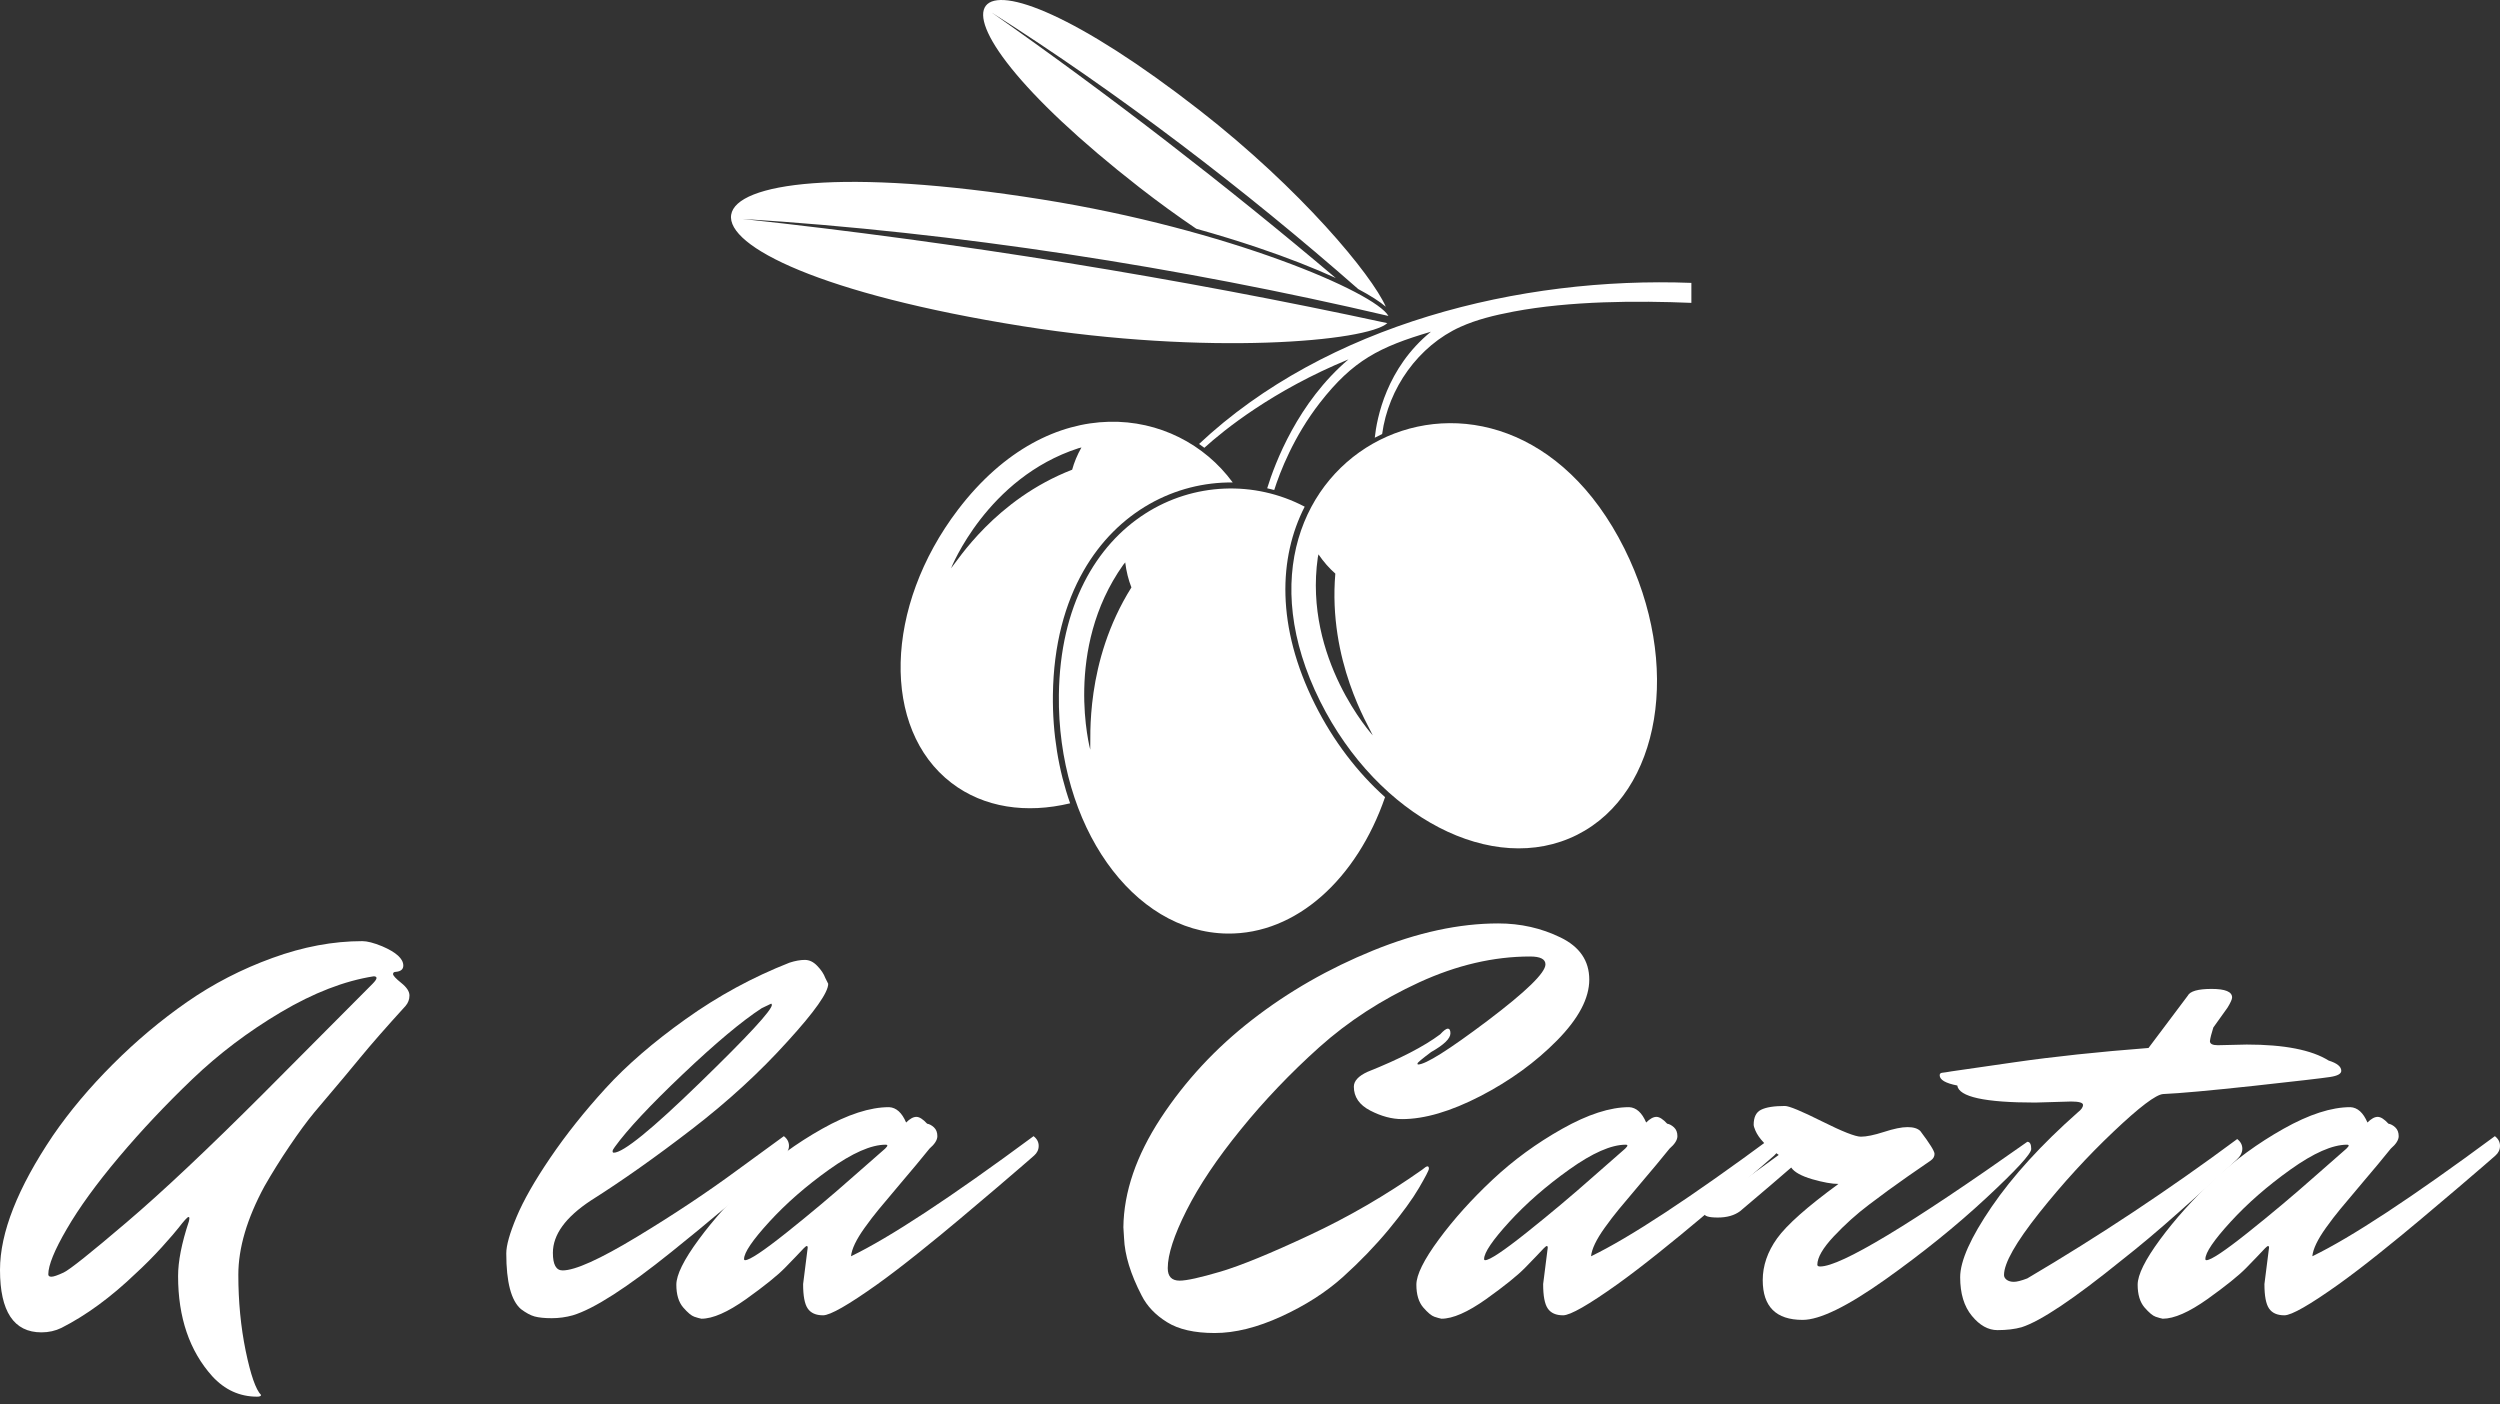 <svg width="162" height="91" viewBox="0 0 162 91" fill="none" xmlns="http://www.w3.org/2000/svg">
<rect x="0" y="0" width="162" height="91" fill="#333333" stroke="none"/>
<path d="M12.238 79.151C12.259 79.055 12.272 78.985 12.272 78.938C12.272 78.887 12.25 78.862 12.212 78.862C12.178 78.862 12.104 78.926 11.991 79.049C11.883 79.168 11.744 79.338 11.574 79.559C11.404 79.78 11.041 80.201 10.486 80.818C9.929 81.43 9.357 82.006 8.768 82.544C7.173 84.071 5.579 85.236 3.98 86.048C3.589 86.239 3.157 86.337 2.687 86.337C0.897 86.337 0 84.987 0 82.289C0 79.88 1.144 76.98 3.427 73.589C4.509 72.014 5.804 70.472 7.314 68.963C8.827 67.449 10.43 66.103 12.127 64.924C13.822 63.746 15.665 62.795 17.655 62.075C19.645 61.35 21.586 60.986 23.48 60.986C23.797 60.986 24.224 61.097 24.764 61.318C25.676 61.709 26.134 62.126 26.134 62.568C26.134 62.812 25.972 62.948 25.649 62.976C25.53 62.976 25.47 63.025 25.47 63.121C25.47 63.218 25.645 63.408 25.997 63.69C26.355 63.975 26.533 64.247 26.533 64.507C26.533 64.762 26.448 64.989 26.278 65.187C25.047 66.537 24.063 67.66 23.327 68.555C22.589 69.452 22.03 70.12 21.652 70.562C21.271 71.004 20.84 71.514 20.359 72.093C19.883 72.671 19.349 73.398 18.76 74.27C18.169 75.143 17.629 76.011 17.136 76.872C16.007 78.96 15.444 80.869 15.444 82.604C15.444 84.334 15.601 85.976 15.92 87.536C16.243 89.095 16.575 90.047 16.915 90.394C16.915 90.466 16.83 90.504 16.66 90.504C15.531 90.504 14.561 90.062 13.751 89.177C12.276 87.532 11.54 85.37 11.54 82.689C11.54 81.732 11.772 80.552 12.238 79.151ZM17.068 70.859L24.143 63.75C24.314 63.576 24.399 63.45 24.399 63.376C24.399 63.303 24.335 63.265 24.212 63.265C22.324 63.561 20.321 64.335 18.207 65.587C16.092 66.841 14.172 68.291 12.45 69.941C10.732 71.587 9.146 73.27 7.696 74.993C6.251 76.71 5.128 78.258 4.329 79.636C3.529 81.009 3.13 81.989 3.13 82.578C3.13 82.68 3.198 82.731 3.334 82.731C3.47 82.731 3.733 82.642 4.125 82.459C4.52 82.272 5.879 81.19 8.198 79.211C10.522 77.233 13.479 74.448 17.068 70.859Z" fill="white"/>
<path d="M36.456 82.323C37.266 82.323 38.867 81.6 41.261 80.154C43.659 78.705 45.84 77.252 47.809 75.8L50.794 73.623C51.015 73.793 51.126 74.004 51.126 74.253C51.126 74.497 51 74.729 50.751 74.95C50.507 75.171 50.158 75.492 49.705 75.911C49.25 76.332 48.383 77.082 47.103 78.165C45.828 79.243 44.637 80.223 43.531 81.107C40.627 83.444 38.49 84.817 37.119 85.232C36.677 85.355 36.22 85.419 35.75 85.419C35.284 85.419 34.917 85.38 34.645 85.308C34.377 85.234 34.083 85.074 33.76 84.832C33.124 84.288 32.807 83.084 32.807 81.218C32.807 80.703 33.029 79.916 33.471 78.862C33.913 77.803 34.64 76.523 35.657 75.026C36.677 73.525 37.87 72.025 39.237 70.528C40.602 69.031 42.334 67.534 44.433 66.037C46.535 64.537 48.779 63.316 51.16 62.381C51.527 62.262 51.859 62.202 52.155 62.202C52.448 62.202 52.718 62.334 52.962 62.593C53.211 62.849 53.383 63.11 53.481 63.376L53.668 63.75C53.668 64.311 52.795 65.551 51.049 67.466C49.257 69.456 47.188 71.357 44.841 73.164C42.494 74.973 40.31 76.515 38.293 77.79C36.647 78.875 35.827 80.006 35.827 81.184C35.827 81.945 36.035 82.323 36.456 82.323ZM39.773 74.695C40.385 74.695 42.243 73.185 45.351 70.162C48.464 67.141 50.02 65.457 50.02 65.111L49.978 65.034L49.357 65.332C48.075 66.165 46.372 67.592 44.246 69.609C42.124 71.623 40.657 73.194 39.84 74.321C39.743 74.446 39.696 74.54 39.696 74.601C39.696 74.665 39.721 74.695 39.773 74.695Z" fill="white"/>
<path d="M52.042 83.207L52.339 80.852C52.339 80.78 52.318 80.741 52.28 80.741C52.246 80.741 52.18 80.79 52.084 80.886C51.761 81.232 51.353 81.658 50.859 82.162C50.37 82.661 49.533 83.335 48.342 84.186C47.152 85.03 46.187 85.453 45.451 85.453C45.328 85.429 45.175 85.387 44.992 85.325C44.804 85.261 44.564 85.061 44.269 84.721C43.975 84.377 43.827 83.886 43.827 83.25C43.827 82.61 44.311 81.632 45.281 80.316C46.25 79.002 47.409 77.712 48.759 76.447C50.113 75.177 51.618 74.078 53.275 73.147C54.935 72.212 56.381 71.744 57.612 71.744C58.075 71.767 58.445 72.099 58.717 72.739C58.96 72.496 59.181 72.373 59.381 72.373C59.578 72.373 59.81 72.522 60.078 72.815C60.225 72.839 60.371 72.917 60.52 73.053C60.667 73.19 60.741 73.381 60.741 73.623C60.741 73.868 60.571 74.138 60.231 74.431C59.715 75.073 59.111 75.798 58.42 76.608C57.733 77.42 57.242 78.003 56.949 78.36C56.653 78.717 56.347 79.117 56.03 79.559C55.486 80.32 55.19 80.935 55.146 81.405C57.65 80.197 61.594 77.603 66.975 73.623C67.196 73.793 67.307 74.004 67.307 74.253C67.307 74.497 67.207 74.708 67.009 74.882C66.809 75.052 66.569 75.263 66.286 75.511C66.008 75.756 65.448 76.234 64.611 76.948C63.777 77.659 62.972 78.339 62.196 78.99C61.424 79.642 60.539 80.367 59.542 81.166C58.55 81.962 57.659 82.642 56.872 83.207C54.978 84.558 53.798 85.232 53.334 85.232C52.869 85.232 52.537 85.083 52.339 84.789C52.139 84.496 52.042 83.969 52.042 83.207ZM48.283 81.66C48.576 81.66 49.478 81.06 50.987 79.857C52.501 78.649 53.934 77.446 55.29 76.243L57.357 74.431C57.452 74.335 57.501 74.27 57.501 74.236C57.501 74.197 57.463 74.176 57.391 74.176C56.455 74.176 55.235 74.712 53.734 75.783C52.237 76.851 50.94 77.982 49.847 79.177C48.759 80.367 48.215 81.171 48.215 81.583C48.215 81.634 48.236 81.66 48.283 81.66Z" fill="white"/>
<path d="M72.795 79.525C72.823 77.242 73.629 74.888 75.21 72.467C76.797 70.047 78.769 67.921 81.129 66.089C83.487 64.258 86.104 62.759 88.979 61.59C91.853 60.423 94.553 59.838 97.083 59.838C98.533 59.838 99.881 60.142 101.123 60.748C102.364 61.35 102.985 62.26 102.985 63.478C102.985 64.692 102.29 66.004 100.902 67.415C99.511 68.827 97.853 70.032 95.927 71.029C93.999 72.022 92.308 72.518 90.858 72.518C90.195 72.518 89.506 72.335 88.792 71.965C88.082 71.597 87.729 71.081 87.729 70.417C87.729 70.049 88.022 69.728 88.613 69.456C90.699 68.623 92.27 67.813 93.325 67.024C93.546 66.782 93.709 66.658 93.818 66.658C93.93 66.658 93.988 66.758 93.988 66.956C93.988 67.296 93.571 67.702 92.738 68.172C92.147 68.614 91.853 68.861 91.853 68.912C91.853 68.959 91.864 68.98 91.887 68.98C92.38 68.98 93.879 68.036 96.386 66.148C98.891 64.256 100.145 63.036 100.145 62.491C100.145 62.151 99.813 61.981 99.15 61.981C96.79 61.981 94.396 62.54 91.964 63.656C89.532 64.775 87.374 66.174 85.492 67.857C83.615 69.541 81.914 71.325 80.39 73.207C78.863 75.084 77.696 76.827 76.886 78.437C76.074 80.048 75.67 81.294 75.67 82.178C75.67 82.719 75.927 82.986 76.444 82.986C76.886 82.986 77.77 82.791 79.097 82.4C80.424 82.004 82.346 81.215 84.863 80.035C87.384 78.858 89.814 77.446 92.151 75.8C92.321 75.654 92.436 75.579 92.5 75.579C92.561 75.579 92.593 75.63 92.593 75.732C92.593 75.83 92.376 76.247 91.947 76.983C91.515 77.72 90.862 78.615 89.991 79.67C89.117 80.724 88.128 81.751 87.023 82.748C85.917 83.741 84.584 84.594 83.026 85.308C81.465 86.022 80.028 86.38 78.714 86.38C77.398 86.38 76.367 86.144 75.619 85.674C74.87 85.208 74.322 84.634 73.977 83.947C73.263 82.57 72.882 81.328 72.838 80.223L72.795 79.525Z" fill="white"/>
<path d="M99.996 83.207L100.294 80.852C100.294 80.78 100.273 80.741 100.235 80.741C100.201 80.741 100.135 80.79 100.039 80.886C99.716 81.232 99.308 81.658 98.814 82.162C98.325 82.661 97.488 83.335 96.297 84.186C95.106 85.03 94.141 85.453 93.406 85.453C93.282 85.429 93.129 85.387 92.947 85.325C92.759 85.261 92.519 85.061 92.224 84.721C91.93 84.377 91.781 83.886 91.781 83.25C91.781 82.61 92.266 81.632 93.236 80.316C94.205 79.002 95.364 77.712 96.714 76.447C98.068 75.177 99.573 74.078 101.23 73.147C102.89 72.212 104.336 71.744 105.567 71.744C106.03 71.767 106.4 72.099 106.672 72.739C106.915 72.496 107.136 72.373 107.336 72.373C107.533 72.373 107.765 72.522 108.033 72.815C108.18 72.839 108.326 72.917 108.475 73.053C108.622 73.19 108.696 73.381 108.696 73.623C108.696 73.868 108.526 74.138 108.186 74.431C107.669 75.073 107.066 75.798 106.375 76.608C105.688 77.42 105.197 78.003 104.903 78.36C104.608 78.717 104.302 79.117 103.985 79.559C103.441 80.32 103.145 80.935 103.1 81.405C105.605 80.197 109.549 77.603 114.93 73.623C115.151 73.793 115.262 74.004 115.262 74.253C115.262 74.497 115.162 74.708 114.964 74.882C114.764 75.052 114.524 75.263 114.241 75.511C113.963 75.756 113.403 76.234 112.566 76.948C111.732 77.659 110.927 78.339 110.15 78.99C109.379 79.642 108.494 80.367 107.497 81.166C106.504 81.962 105.613 82.642 104.827 83.207C102.933 84.558 101.753 85.232 101.289 85.232C100.823 85.232 100.492 85.083 100.294 84.789C100.094 84.496 99.996 83.969 99.996 83.207ZM96.238 81.66C96.531 81.66 97.432 81.06 98.942 79.857C100.456 78.649 101.889 77.446 103.245 76.243L105.312 74.431C105.407 74.335 105.456 74.27 105.456 74.236C105.456 74.197 105.418 74.176 105.346 74.176C104.41 74.176 103.19 74.712 101.689 75.783C100.192 76.851 98.895 77.982 97.802 79.177C96.714 80.367 96.17 81.171 96.17 81.583C96.17 81.634 96.191 81.66 96.238 81.66Z" fill="white"/>
<path d="M111.019 77.867C112.373 76.931 113.787 75.924 115.262 74.839C114.474 74.302 113.97 73.774 113.749 73.258C113.674 73.083 113.638 72.958 113.638 72.883C113.638 72.397 113.795 72.073 114.114 71.914C114.437 71.75 114.952 71.667 115.662 71.667C115.934 71.667 116.734 71.999 118.06 72.662C119.387 73.326 120.229 73.657 120.586 73.657C120.943 73.657 121.439 73.555 122.074 73.351C122.714 73.143 123.224 73.037 123.605 73.037C123.99 73.037 124.268 73.121 124.438 73.292C125.051 74.104 125.357 74.597 125.357 74.771C125.357 74.942 125.276 75.084 125.119 75.197C124.959 75.305 124.455 75.654 123.605 76.243C122.759 76.834 121.932 77.437 121.122 78.054C120.31 78.666 119.548 79.353 118.834 80.112C118.12 80.873 117.763 81.488 117.763 81.957C117.763 82.032 117.824 82.068 117.95 82.068C119.276 82.068 123.75 79.376 131.369 73.989C131.539 73.989 131.624 74.146 131.624 74.457C131.624 74.763 130.651 75.822 128.708 77.629C126.769 79.432 124.577 81.201 122.134 82.935C119.689 84.666 117.916 85.529 116.81 85.529C115.086 85.529 114.225 84.67 114.225 82.952C114.225 82.017 114.535 81.113 115.16 80.24C115.79 79.368 117.112 78.194 119.132 76.719C118.711 76.719 118.145 76.617 117.431 76.413C116.721 76.204 116.268 75.951 116.07 75.656C115.428 76.217 114.323 77.161 112.754 78.488C112.384 78.76 111.905 78.896 111.316 78.896C110.725 78.896 110.432 78.807 110.432 78.624C110.432 78.437 110.628 78.186 111.019 77.867Z" fill="white"/>
<path d="M143.713 67.73L145.592 67.687C148.025 67.687 149.793 68.034 150.899 68.725C151.443 68.895 151.715 69.116 151.715 69.388C151.715 69.582 151.473 69.716 150.992 69.788C150.516 69.862 148.858 70.056 146.018 70.366C143.181 70.672 141.234 70.849 140.175 70.894C139.71 70.923 138.636 71.735 136.952 73.334C135.268 74.929 133.663 76.683 132.139 78.598C130.619 80.516 129.86 81.855 129.86 82.621C129.86 82.74 129.919 82.846 130.038 82.935C130.161 83.02 130.314 83.063 130.497 83.063C130.684 83.063 130.974 82.991 131.365 82.842C136.036 80.087 140.571 77.076 144.971 73.81C145.193 73.981 145.303 74.191 145.303 74.44C145.303 74.684 145.178 74.922 144.929 75.154C144.684 75.388 144.321 75.724 143.84 76.166C143.364 76.608 142.473 77.408 141.17 78.564C139.871 79.721 138.644 80.754 137.488 81.66C134.392 84.166 132.228 85.614 130.999 86.005C130.557 86.129 130.034 86.192 129.434 86.192C128.833 86.192 128.28 85.882 127.776 85.266C127.27 84.653 127.019 83.82 127.019 82.765C127.019 81.711 127.699 80.189 129.06 78.199C130.425 76.204 132.287 74.163 134.647 72.076C134.868 71.906 134.979 71.748 134.979 71.599C134.979 71.453 134.72 71.378 134.205 71.378L131.884 71.446C128.618 71.446 126.934 71.078 126.832 70.341C126.073 70.194 125.692 69.973 125.692 69.677C125.692 69.582 125.743 69.528 125.846 69.516C125.943 69.505 126.028 69.495 126.101 69.482C126.175 69.465 126.296 69.446 126.466 69.422C126.636 69.401 127.991 69.205 130.531 68.835C133.076 68.468 135.974 68.159 139.223 67.909L141.765 64.524C141.912 64.23 142.429 64.082 143.313 64.082C144.198 64.082 144.64 64.266 144.64 64.634C144.64 64.753 144.54 64.975 144.342 65.298L143.424 66.582C143.298 66.979 143.224 67.275 143.203 67.466C143.203 67.643 143.373 67.73 143.713 67.73Z" fill="white"/>
<path d="M146.735 83.207L147.033 80.852C147.033 80.78 147.011 80.741 146.973 80.741C146.939 80.741 146.873 80.79 146.777 80.886C146.454 81.232 146.046 81.658 145.553 82.162C145.064 82.661 144.226 83.335 143.036 84.186C141.845 85.03 140.88 85.453 140.144 85.453C140.021 85.429 139.868 85.387 139.685 85.325C139.498 85.261 139.258 85.061 138.962 84.721C138.669 84.377 138.52 83.886 138.52 83.25C138.52 82.61 139.005 81.632 139.974 80.316C140.944 79.002 142.102 77.712 143.452 76.447C144.807 75.177 146.312 74.078 147.968 73.147C149.628 72.212 151.074 71.744 152.305 71.744C152.769 71.767 153.139 72.099 153.411 72.739C153.653 72.496 153.874 72.373 154.074 72.373C154.272 72.373 154.504 72.522 154.771 72.815C154.918 72.839 155.065 72.917 155.214 73.053C155.36 73.19 155.435 73.381 155.435 73.623C155.435 73.868 155.265 74.138 154.924 74.431C154.408 75.073 153.804 75.798 153.113 76.608C152.426 77.42 151.935 78.003 151.642 78.36C151.346 78.717 151.04 79.117 150.723 79.559C150.179 80.32 149.884 80.935 149.839 81.405C152.343 80.197 156.287 77.603 161.668 73.623C161.889 73.793 162 74.004 162 74.253C162 74.497 161.9 74.708 161.702 74.882C161.503 75.052 161.262 75.263 160.98 75.511C160.701 75.756 160.142 76.234 159.304 76.948C158.471 77.659 157.665 78.339 156.889 78.99C156.117 79.642 155.233 80.367 154.236 81.166C153.243 81.962 152.352 82.642 151.565 83.207C149.671 84.558 148.491 85.232 148.028 85.232C147.562 85.232 147.23 85.083 147.033 84.789C146.833 84.496 146.735 83.969 146.735 83.207ZM142.976 81.66C143.269 81.66 144.171 81.06 145.68 79.857C147.194 78.649 148.627 77.446 149.984 76.243L152.05 74.431C152.146 74.335 152.195 74.27 152.195 74.236C152.195 74.197 152.156 74.176 152.084 74.176C151.149 74.176 149.928 74.712 148.427 75.783C146.931 76.851 145.634 77.982 144.541 79.177C143.452 80.367 142.908 81.171 142.908 81.583C142.908 81.634 142.929 81.66 142.976 81.66Z" fill="white"/>
<path fill-rule="evenodd" clip-rule="evenodd" d="M77.725 7.14C84.299 12.264 88.879 17.791 89.801 19.877C89.416 19.545 88.811 19.156 88.013 18.731C80.651 12.266 72.523 6.066 64.27 0.819C71.883 6.158 79.505 12.047 86.559 18.017C85.177 17.383 83.453 16.701 81.461 16.031C80.243 15.621 78.922 15.215 77.517 14.821C76.314 14.007 75.081 13.114 73.843 12.151C57.977 -0.216 61.856 -5.225 77.725 7.14ZM82.114 31.64C82.62 29.997 84.103 26.075 87.382 23.287C82.462 25.311 79.296 27.88 78.042 29.017C77.93 28.932 77.812 28.849 77.698 28.77C85.951 21.027 98.482 17.906 109.601 18.331V19.626C106.11 19.48 101.756 19.494 98.07 20.192C96.811 20.432 95.676 20.713 94.638 21.18C91.912 22.411 89.961 25.167 89.563 28.126C89.402 28.203 89.242 28.281 89.085 28.364C89.219 27.093 89.842 23.842 92.725 21.495C89.391 22.479 87.675 23.345 85.528 26.102C83.819 28.298 82.939 30.597 82.569 31.755C82.418 31.713 82.267 31.674 82.114 31.64ZM67.527 12.925C79.59 14.849 89.102 18.939 89.971 20.474C76.484 17.315 62.022 15.057 48.105 14.186C62.052 15.695 76.475 18.034 89.899 20.94C88.596 22.126 78.289 23.055 66.226 21.131C40.23 16.983 41.531 8.777 67.527 12.925Z" fill="white"/>
<path fill-rule="evenodd" clip-rule="evenodd" d="M61.627 36.828C61.633 36.809 63.949 30.966 69.891 29.043C69.957 29.021 70.019 29.006 70.078 28.996C69.802 29.48 69.602 29.972 69.476 30.437C64.499 32.37 62.044 36.337 61.627 36.828ZM69.344 52.055C66.517 52.733 63.764 52.348 61.655 50.733C57.1 47.239 57.29 39.313 62.078 33.027C68.071 25.165 76.233 26.287 79.881 31.264C78.023 31.243 76.161 31.709 74.485 32.661C72.806 33.616 71.317 35.059 70.212 36.994C69.015 39.092 68.269 41.767 68.228 45.024C68.196 47.545 68.6 49.935 69.344 52.055Z" fill="white"/>
<path fill-rule="evenodd" clip-rule="evenodd" d="M70.648 48.579C70.641 48.557 68.909 42.062 72.784 36.603C72.827 36.543 72.87 36.49 72.914 36.443C72.986 37.036 73.127 37.587 73.316 38.065C70.276 42.915 70.695 47.892 70.648 48.579ZM89.752 51.655C87.935 56.923 84.019 60.553 79.528 60.495C73.395 60.417 68.509 53.492 68.615 45.028C68.764 33.422 78.027 29.41 84.544 32.833C82.858 36.124 82.686 40.589 85.205 45.63C86.406 48.035 87.984 50.075 89.752 51.655Z" fill="white"/>
<path fill-rule="evenodd" clip-rule="evenodd" d="M88.957 47.654C88.942 47.639 84.461 42.707 85.394 36.124C85.405 36.05 85.42 35.984 85.437 35.922C85.77 36.411 86.145 36.834 86.529 37.17C86.053 42.832 88.685 47.029 88.957 47.654ZM105.26 35.546C109.01 43.053 107.641 51.358 102.198 54.096C96.756 56.832 89.304 52.963 85.551 45.456C77.562 29.465 97.27 19.556 105.26 35.546Z" fill="white"/>
</svg>
